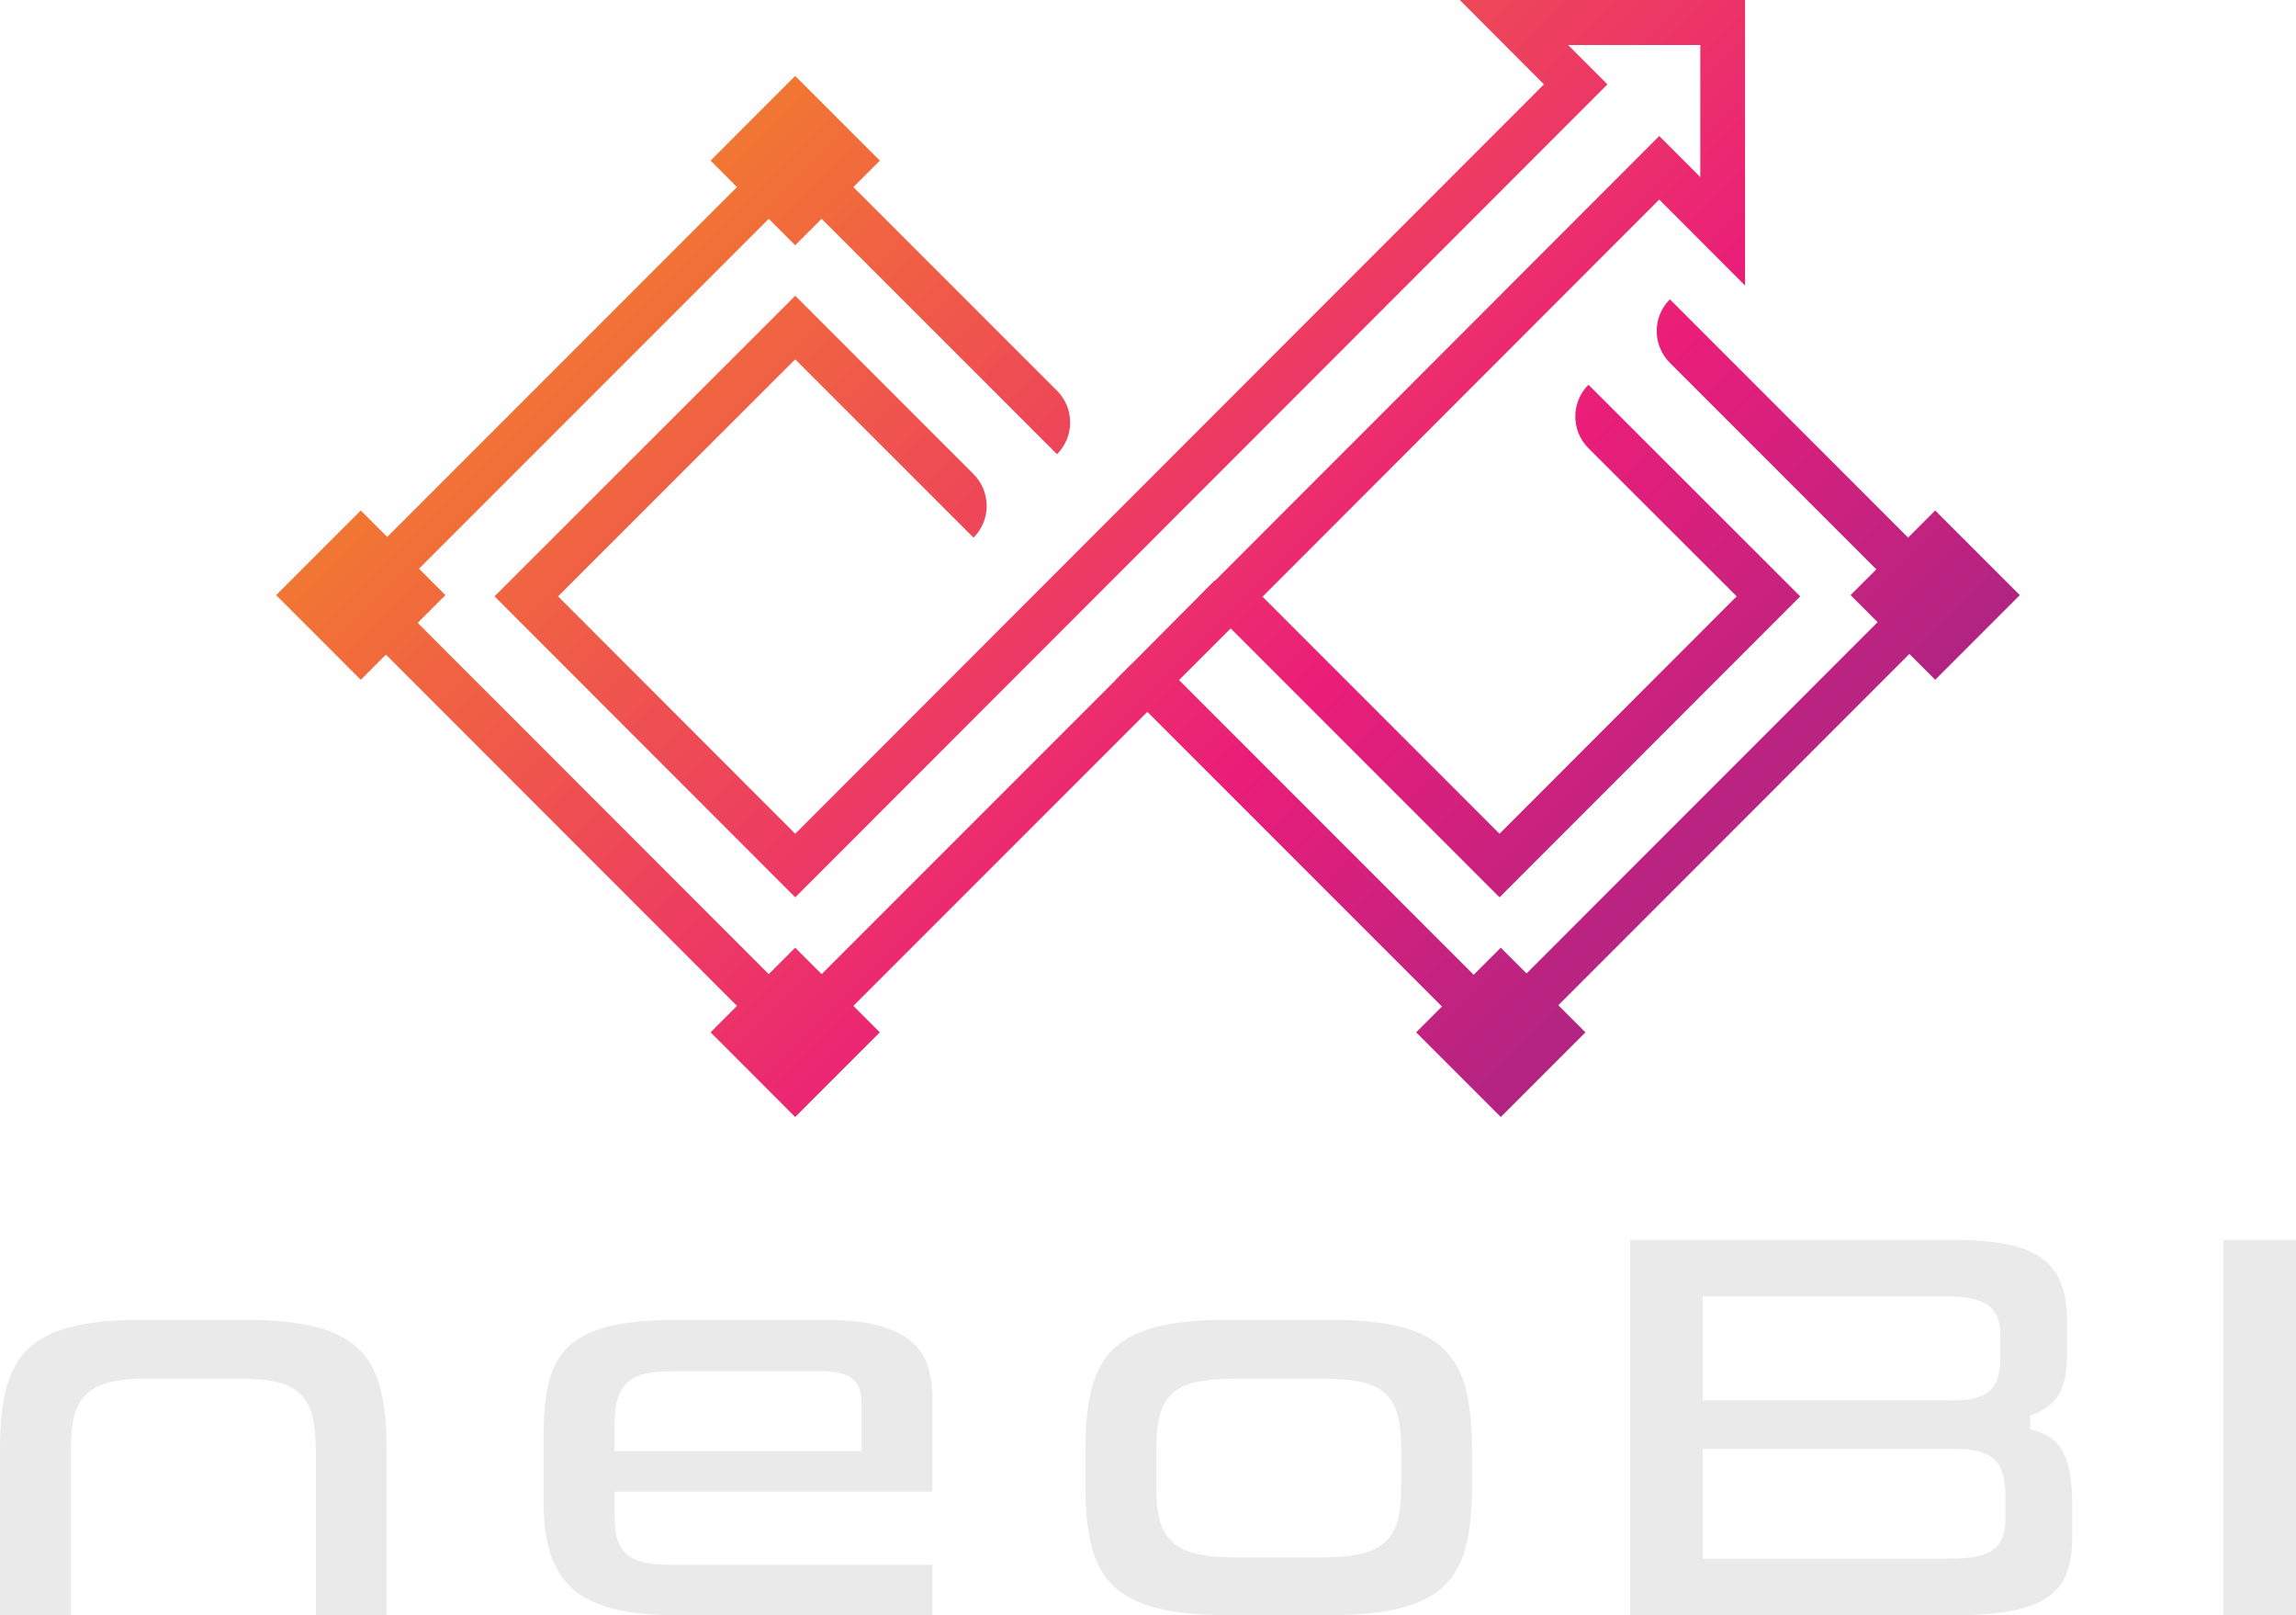 <?xml version="1.0" encoding="UTF-8" standalone="no"?>
<!-- Generator: Adobe Illustrator 25.4.1, SVG Export Plug-In . SVG Version: 6.00 Build 0)  -->

<svg
   version="1.1"
   id="Layer_1"
   x="0px"
   y="0px"
   viewBox="0 0 824.03 579.5"
   xml:space="preserve"
   sodipodi:docname="logowordmark_sin_tag.svg"
   width="824.03"
   height="579.5"
   inkscape:version="1.3 (0e150ed6c4, 2023-07-21)"
   xmlns:inkscape="http://www.inkscape.org/namespaces/inkscape"
   xmlns:sodipodi="http://sodipodi.sourceforge.net/DTD/sodipodi-0.dtd"
   xmlns="http://www.w3.org/2000/svg"
   xmlns:svg="http://www.w3.org/2000/svg"><defs
   id="defs54" /><sodipodi:namedview
   id="namedview54"
   pagecolor="#444444"
   bordercolor="#000000"
   borderopacity="0.25"
   inkscape:showpageshadow="2"
   inkscape:pageopacity="0.0"
   inkscape:pagecheckerboard="0"
   inkscape:deskcolor="#d1d1d1"
   inkscape:zoom="1.1497556"
   inkscape:cx="380.08078"
   inkscape:cy="423.1334"
   inkscape:window-width="1920"
   inkscape:window-height="1009"
   inkscape:window-x="-8"
   inkscape:window-y="-8"
   inkscape:window-maximized="1"
   inkscape:current-layer="Layer_1" />&#10;<style
   type="text/css"
   id="style1">&#10;	.st0{fill:url(#SVGID_1_);}&#10;	.st1{fill:url(#SVGID_00000046302820010353393070000005672616013192448406_);}&#10;	.st2{fill:url(#SVGID_00000045617896477040518990000014058599898980010422_);}&#10;	.st3{fill:url(#SVGID_00000174603078529608980920000011903224950603387313_);}&#10;	.st4{fill:url(#SVGID_00000032606576860703314300000008803593656942076054_);}&#10;	.st5{fill:url(#SVGID_00000073000988834789874520000009120593602117077411_);}&#10;	.st6{fill:url(#SVGID_00000012430167726021578180000015011908009202055086_);}&#10;	.st7{fill:url(#SVGID_00000154401286756240164370000017398886940670185875_);}&#10;	.st8{fill:url(#SVGID_00000041253466183203365510000001742399209485354399_);}&#10;	.st9{fill:url(#SVGID_00000134208417892902727750000016333654145856937137_);}&#10;	.st10{fill:url(#SVGID_00000044166985752315111350000018080455823917783682_);}&#10;	.st11{fill:url(#SVGID_00000090267740149698550020000016724232791017966742_);}&#10;	.st12{fill:url(#SVGID_00000055685426105333482340000017602742607995178650_);}&#10;	.st13{fill:url(#SVGID_00000053513291395889014380000018294706892448896901_);}&#10;	.st14{fill:#333333;}&#10;	.st15{fill:url(#SVGID_00000005980836508045930750000009856719746596966044_);}&#10;	.st16{fill:url(#SVGID_00000110469284439690839080000010471387011132080034_);}&#10;	.st17{fill:url(#SVGID_00000005979722323026886780000017321622514174694787_);}&#10;	.st18{fill:url(#SVGID_00000003065373264441436320000002170548406011256210_);}&#10;	.st19{fill:url(#SVGID_00000011732075143226286440000012379898768637736867_);}&#10;	.st20{fill:url(#SVGID_00000047040697626468123730000017162283562712138628_);}&#10;	.st21{fill:url(#SVGID_00000149380416540776775890000012746873558398768537_);}&#10;	.st22{fill:url(#SVGID_00000156558432204274001290000002299295007234914231_);}&#10;	.st23{fill:#1DCC78;}&#10;	.st24{fill:url(#SVGID_00000065784885270297768110000002042478344298115214_);}&#10;	.st25{fill:url(#SVGID_00000135690330830715199040000010954310804606718369_);}&#10;	.st26{fill:url(#SVGID_00000159432220059854452330000010420550356044107649_);}&#10;	.st27{fill:url(#SVGID_00000122722400790749377360000008460819955537925002_);}&#10;	.st28{fill:url(#SVGID_00000155124518332567246920000010118973877848908167_);}&#10;	.st29{fill:url(#SVGID_00000075879385664149269520000001008578708980269473_);}&#10;	.st30{fill:url(#SVGID_00000173129742446525135180000005202961580612624816_);}&#10;	.st31{fill:url(#SVGID_00000115476860303124917250000002605803793868295831_);}&#10;	.st32{fill:url(#SVGID_00000010302134829315465830000008256207817666699137_);}&#10;	.st33{fill:url(#SVGID_00000033349360719682734350000002872671390209383357_);}&#10;	.st34{fill:url(#SVGID_00000093152725873129061620000009885417010093085358_);}&#10;	.st35{fill:url(#SVGID_00000131342027567952593600000018067579092810745239_);}&#10;	.st36{fill:url(#SVGID_00000142873238898732082690000001555352251978742926_);}&#10;	.st37{fill:url(#SVGID_00000068672815693688526840000001669538024441934480_);}&#10;	.st38{fill:url(#SVGID_00000035514550049398723680000013872117219098546058_);}&#10;	.st39{fill:url(#SVGID_00000015351853709307547470000005595335704948358314_);}&#10;</style>&#10;<linearGradient
   id="SVGID_1_"
   gradientUnits="userSpaceOnUse"
   x1="0"
   y1="1000"
   x2="2000"
   y2="1000">&#10;	<stop
   offset="0"
   style="stop-color:#FFFFFF"
   id="stop1" />&#10;	<stop
   offset="1"
   style="stop-color:#C8C8C8"
   id="stop2" />&#10;</linearGradient>&#10;&#10;<g
   id="g54"
   transform="translate(-587.99,-680.59)">&#10;	<g
   id="g34">&#10;		<g
   id="g33">&#10;			<g
   id="g32">&#10;				<g
   id="g31">&#10;					<g
   id="g27">&#10;						<g
   id="g12">&#10;							<g
   id="g5">&#10;								&#10;									<linearGradient
   id="SVGID_00000118380275035227682190000013759129682438827148_"
   gradientUnits="userSpaceOnUse"
   x1="847.641"
   y1="616.088"
   x2="1366.758"
   y2="1135.206">&#10;									<stop
   offset="0"
   style="stop-color:#F4901E"
   id="stop3" />&#10;									<stop
   offset="0.506"
   style="stop-color:#EA1E79"
   id="stop4" />&#10;									<stop
   offset="1"
   style="stop-color:#662D8E"
   id="stop5" />&#10;								</linearGradient>&#10;								<path
   style="fill:url(#SVGID_00000118380275035227682190000013759129682438827148_)"
   d="M 1126.16,1062.39 988.37,924.6 l 35.55,-35.72 5.74,5.65 5.74,-5.57 5.52,5.7 -5.53,5.7 -24.24,24.24 114.99,114.99 144.97,-145.01 -83.81,-83.82 c -6.29,-6.29 -6.29,-16.49 0,-22.78 v 0 l 106.6,106.6 z"
   id="path5" />&#10;							</g>&#10;							<g
   id="g11">&#10;								&#10;									<linearGradient
   id="SVGID_00000174561908721170127720000016167196676965398701_"
   gradientUnits="userSpaceOnUse"
   x1="721.259"
   y1="742.469"
   x2="1240.377"
   y2="1261.587">&#10;									<stop
   offset="0"
   style="stop-color:#F4901E"
   id="stop6" />&#10;									<stop
   offset="0.506"
   style="stop-color:#EA1E79"
   id="stop7" />&#10;									<stop
   offset="1"
   style="stop-color:#662D8E"
   id="stop8" />&#10;								</linearGradient>&#10;								<path
   style="fill:url(#SVGID_00000174561908721170127720000016167196676965398701_)"
   d="M 873.38,1039.6 728.41,894.58 873.38,749.61 l 93.97,93.95 c 6.29,-6.3 6.29,-16.5 0,-22.79 L 873.38,726.83 705.62,894.58 873.38,1062.39 1005.46,930.3 994.07,918.91 Z"
   id="path8" />&#10;								&#10;									<linearGradient
   id="SVGID_00000111180404866912536520000018318506520466684074_"
   gradientUnits="userSpaceOnUse"
   x1="833"
   y1="630.728"
   x2="1352.118"
   y2="1149.846">&#10;									<stop
   offset="0"
   style="stop-color:#F4901E"
   id="stop9" />&#10;									<stop
   offset="0.506"
   style="stop-color:#EA1E79"
   id="stop10" />&#10;									<stop
   offset="1"
   style="stop-color:#662D8E"
   id="stop11" />&#10;								</linearGradient>&#10;								<path
   style="fill:url(#SVGID_00000111180404866912536520000018318506520466684074_)"
   d="m 1158.08,818.63 c -6.29,6.29 -6.29,16.5 0.01,22.79 l 53.19,53.13 -85.12,85.19 -85.05,-85.05 142.38,-142.51 30.8,30.86 V 680.59 h -102.38 l 30.2,30.26 -177.99,178.11 -90.72,90.79 -85.12,-85.19 85.12,-85.05 63.99,63.99 c 6.3,-6.29 6.3,-16.5 0,-22.8 L 873.4,786.71 765.48,894.56 873.4,1002.54 975.52,900.36 l 189.37,-189.5 -14.13,-14.13 h 47.46 v 47.39 l -14.73,-14.73 -165.17,165.31 107.85,107.85 107.92,-107.98 z"
   id="path11" />&#10;							</g>&#10;						</g>&#10;						<g
   id="g14">&#10;							&#10;								<linearGradient
   id="SVGID_00000025439702209611290290000010662697769916889986_"
   gradientUnits="userSpaceOnUse"
   x1="799.446"
   y1="664.282"
   x2="1318.564"
   y2="1183.4">&#10;								<stop
   offset="0"
   style="stop-color:#F4901E"
   id="stop12" />&#10;								<stop
   offset="0.506"
   style="stop-color:#EA1E79"
   id="stop13" />&#10;								<stop
   offset="1"
   style="stop-color:#662D8E"
   id="stop14" />&#10;							</linearGradient>&#10;							<polygon
   style="fill:url(#SVGID_00000025439702209611290290000010662697769916889986_)"
   points="903.76,738.22 873.38,768.59 843.01,738.22 873.38,707.84 "
   id="polygon14" />&#10;						</g>&#10;						<g
   id="g17">&#10;							&#10;								<linearGradient
   id="SVGID_00000064333422129694857340000008582287368252681104_"
   gradientUnits="userSpaceOnUse"
   x1="643.058"
   y1="820.67"
   x2="1162.176"
   y2="1339.788">&#10;								<stop
   offset="0"
   style="stop-color:#F4901E"
   id="stop15" />&#10;								<stop
   offset="0.506"
   style="stop-color:#EA1E79"
   id="stop16" />&#10;								<stop
   offset="1"
   style="stop-color:#662D8E"
   id="stop17" />&#10;							</linearGradient>&#10;							<polygon
   style="fill:url(#SVGID_00000064333422129694857340000008582287368252681104_)"
   points="903.76,1050.99 873.38,1081.37 843.01,1050.99 873.38,1020.62 "
   id="polygon17" />&#10;						</g>&#10;						<g
   id="g20">&#10;							&#10;								<linearGradient
   id="SVGID_00000173128078568275548380000002189587548292782765_"
   gradientUnits="userSpaceOnUse"
   x1="926.065"
   y1="537.663"
   x2="1445.183"
   y2="1056.781">&#10;								<stop
   offset="0"
   style="stop-color:#F4901E"
   id="stop18" />&#10;								<stop
   offset="0.506"
   style="stop-color:#EA1E79"
   id="stop19" />&#10;								<stop
   offset="1"
   style="stop-color:#662D8E"
   id="stop20" />&#10;							</linearGradient>&#10;							<polygon
   style="fill:url(#SVGID_00000173128078568275548380000002189587548292782765_)"
   points="1312.9,894.12 1282.53,924.5 1252.15,894.12 1282.53,863.75 "
   id="polygon20" />&#10;						</g>&#10;						<g
   id="g23">&#10;							&#10;								<linearGradient
   id="SVGID_00000090295990751796669010000017469411201224780679_"
   gradientUnits="userSpaceOnUse"
   x1="643.54"
   y1="820.189"
   x2="1162.658"
   y2="1339.307">&#10;								<stop
   offset="0"
   style="stop-color:#F4901E"
   id="stop21" />&#10;								<stop
   offset="0.506"
   style="stop-color:#EA1E79"
   id="stop22" />&#10;								<stop
   offset="1"
   style="stop-color:#662D8E"
   id="stop23" />&#10;							</linearGradient>&#10;							<polygon
   style="fill:url(#SVGID_00000090295990751796669010000017469411201224780679_)"
   points="747.85,894.12 717.47,924.5 687.1,894.12 717.47,863.75 "
   id="polygon23" />&#10;						</g>&#10;						<g
   id="g26">&#10;							&#10;								<linearGradient
   id="SVGID_00000121263793686277764520000018069285238649370046_"
   gradientUnits="userSpaceOnUse"
   x1="769.677"
   y1="694.051"
   x2="1288.795"
   y2="1213.169">&#10;								<stop
   offset="0"
   style="stop-color:#F4901E"
   id="stop24" />&#10;								<stop
   offset="0.506"
   style="stop-color:#EA1E79"
   id="stop25" />&#10;								<stop
   offset="1"
   style="stop-color:#662D8E"
   id="stop26" />&#10;							</linearGradient>&#10;							<polygon
   style="fill:url(#SVGID_00000121263793686277764520000018069285238649370046_)"
   points="1156.99,1050.99 1126.62,1081.37 1096.24,1050.99 1126.62,1020.62 "
   id="polygon26" />&#10;						</g>&#10;					</g>&#10;					<g
   id="g30"
   style="fill:#eaeaea;fill-opacity:1">&#10;						<path
   class="st14"
   d="m 701.32,1260.08 v -59.33 c 0,-4.81 -0.41,-8.85 -1.21,-12.01 -0.88,-3.42 -2.44,-6.18 -4.64,-8.22 -2.17,-2.01 -5.12,-3.43 -8.79,-4.21 -3.39,-0.71 -7.67,-1.08 -12.73,-1.08 h -33.2 c -4.93,0 -9.14,0.37 -12.52,1.08 -3.64,0.78 -6.63,2.18 -8.86,4.19 -2.29,2.04 -3.9,4.81 -4.77,8.23 -0.8,3.14 -1.21,7.18 -1.21,12.01 v 59.33 h -25.4 v -60.35 c 0,-8.62 0.83,-15.97 2.47,-21.85 1.56,-5.65 4.25,-10.24 7.97,-13.66 3.76,-3.45 8.9,-6.01 15.29,-7.6 6.58,-1.65 14.99,-2.48 25,-2.48 h 37.09 c 10.13,0 18.61,0.83 25.2,2.48 6.37,1.6 11.52,4.15 15.29,7.6 3.71,3.41 6.39,8 7.96,13.66 1.65,5.9 2.47,13.25 2.47,21.85 v 60.35 h -25.41 z"
   id="path27"
   style="fill:#eaeaea;fill-opacity:1" />&#10;						<path
   class="st14"
   d="m 829.5,1260.08 c -16.89,0 -29,-3.16 -36,-9.39 -6.91,-6.15 -10.41,-16.33 -10.41,-30.26 v -25.62 c 0,-7.79 0.76,-14.42 2.25,-19.69 1.42,-5.01 3.91,-9.07 7.4,-12.08 3.57,-3.05 8.41,-5.32 14.39,-6.71 6.2,-1.45 14.21,-2.18 23.81,-2.18 h 53.69 c 7.65,0 14.06,0.72 19.07,2.15 4.87,1.4 8.75,3.32 11.53,5.72 2.74,2.38 4.61,5.16 5.7,8.5 1.13,3.48 1.71,7.31 1.71,11.39 v 33.91 H 808.49 v 7.68 c 0,3.69 0.3,6.6 0.91,8.86 0.69,2.58 1.98,4.66 3.84,6.15 1.76,1.43 4.09,2.4 6.91,2.89 2.51,0.43 5.62,0.65 9.35,0.65 h 93.14 v 18.03 z m 1.84,-87.5 c -3.95,0 -7.28,0.19 -9.96,0.54 -3.06,0.41 -5.58,1.38 -7.5,2.88 -2,1.56 -3.43,3.79 -4.26,6.62 -0.76,2.58 -1.13,5.9 -1.13,10.15 v 8.5 h 88.74 v -16.91 c 0,-4.59 -1.32,-7.79 -3.91,-9.51 -2.29,-1.53 -5.94,-2.28 -11.16,-2.28 h -50.82 z"
   id="path28"
   style="fill:#eaeaea;fill-opacity:1" />&#10;						<path
   class="st14"
   d="m 1028.28,1260.08 c -10,0 -18.41,-0.83 -25,-2.48 -6.38,-1.6 -11.52,-4.15 -15.28,-7.6 -3.72,-3.42 -6.41,-7.98 -7.98,-13.57 -1.63,-5.81 -2.46,-13.13 -2.46,-21.74 v -14.96 c 0,-8.62 0.83,-15.97 2.47,-21.85 1.56,-5.65 4.25,-10.24 7.97,-13.66 3.76,-3.45 8.9,-6.01 15.28,-7.6 6.59,-1.65 15,-2.48 25,-2.48 h 37.09 c 10.13,0 18.62,0.83 25.2,2.48 6.37,1.6 11.51,4.18 15.27,7.69 3.72,3.48 6.41,8.12 7.98,13.77 1.64,5.89 2.47,13.24 2.47,21.86 v 14.75 c 0,8.62 -0.83,15.93 -2.46,21.74 -1.57,5.59 -4.25,10.15 -7.98,13.57 -3.76,3.45 -8.9,6.01 -15.28,7.6 -6.59,1.65 -15.07,2.48 -25.2,2.48 z m 4.1,-84.84 c -5.59,0 -10.25,0.33 -13.87,0.96 -3.93,0.69 -7.1,2.06 -9.43,4.07 -2.38,2.05 -4.04,4.88 -4.91,8.39 -0.81,3.21 -1.2,7.16 -1.2,12.1 v 13.12 c 0,4.94 0.4,8.87 1.21,12.01 0.87,3.44 2.53,6.22 4.91,8.27 2.3,1.99 5.46,3.39 9.37,4.16 3.62,0.71 8.3,1.07 13.92,1.07 h 28.9 c 5.61,0 10.32,-0.36 14.01,-1.07 3.99,-0.76 7.18,-2.16 9.49,-4.17 2.37,-2.05 4.02,-4.83 4.91,-8.27 0.8,-3.12 1.21,-7.16 1.21,-12.01 v -13.12 c 0,-4.84 -0.41,-8.9 -1.21,-12.1 -0.88,-3.51 -2.53,-6.33 -4.91,-8.39 -2.34,-2.01 -5.54,-3.38 -9.54,-4.07 -3.69,-0.63 -8.38,-0.96 -13.97,-0.96 h -28.89 z"
   id="path29"
   style="fill:#eaeaea;fill-opacity:1" />&#10;						<path
   class="st14"
   d="m 1173.08,1260.08 v -134.64 h 115.27 c 7.7,0 14.36,0.53 19.8,1.59 5.21,1.02 9.45,2.7 12.61,4.99 3.07,2.23 5.36,5.17 6.82,8.74 1.51,3.7 2.27,8.38 2.27,13.89 v 11.48 c 0,7.55 -1.26,12.94 -3.74,16.02 -2.55,3.15 -5.68,5.21 -9.56,6.31 l 0.14,4.97 c 2.2,0.49 4.28,1.26 6.19,2.31 1.74,0.96 3.27,2.38 4.55,4.23 1.31,1.91 2.36,4.48 3.1,7.63 0.77,3.27 1.16,7.45 1.16,12.43 v 12.3 c 0,5.23 -0.73,9.67 -2.16,13.17 -1.4,3.39 -3.58,6.06 -6.66,8.18 -3.17,2.18 -7.43,3.8 -12.67,4.82 -5.41,1.06 -12.07,1.59 -19.8,1.59 h -117.32 z m 26.01,-20.28 h 89.66 c 6.41,0 10.98,-0.9 13.96,-2.75 3.32,-2.07 5.01,-5.8 5.01,-11.09 v -8.6 c 0,-6.58 -1.41,-10.98 -4.29,-13.43 -2.75,-2.35 -7.22,-3.49 -13.65,-3.49 h -90.69 z m 0,-56.76 h 89.87 c 6.16,0 10.4,-1.08 12.95,-3.3 2.66,-2.3 3.96,-6.09 3.96,-11.57 v -8.81 c 0,-5.16 -1.68,-8.82 -5.01,-10.89 -2.97,-1.84 -7.87,-2.74 -14.98,-2.74 h -86.79 z"
   id="path30"
   style="fill:#eaeaea;fill-opacity:1" />&#10;						<rect
   x="1386"
   y="1125.45"
   class="st14"
   width="26.02"
   height="134.64"
   id="rect30"
   style="fill:#eaeaea;fill-opacity:1" />&#10;					</g>&#10;				</g>&#10;			</g>&#10;		</g>&#10;	</g>&#10;	&#10;</g>&#10;</svg>
